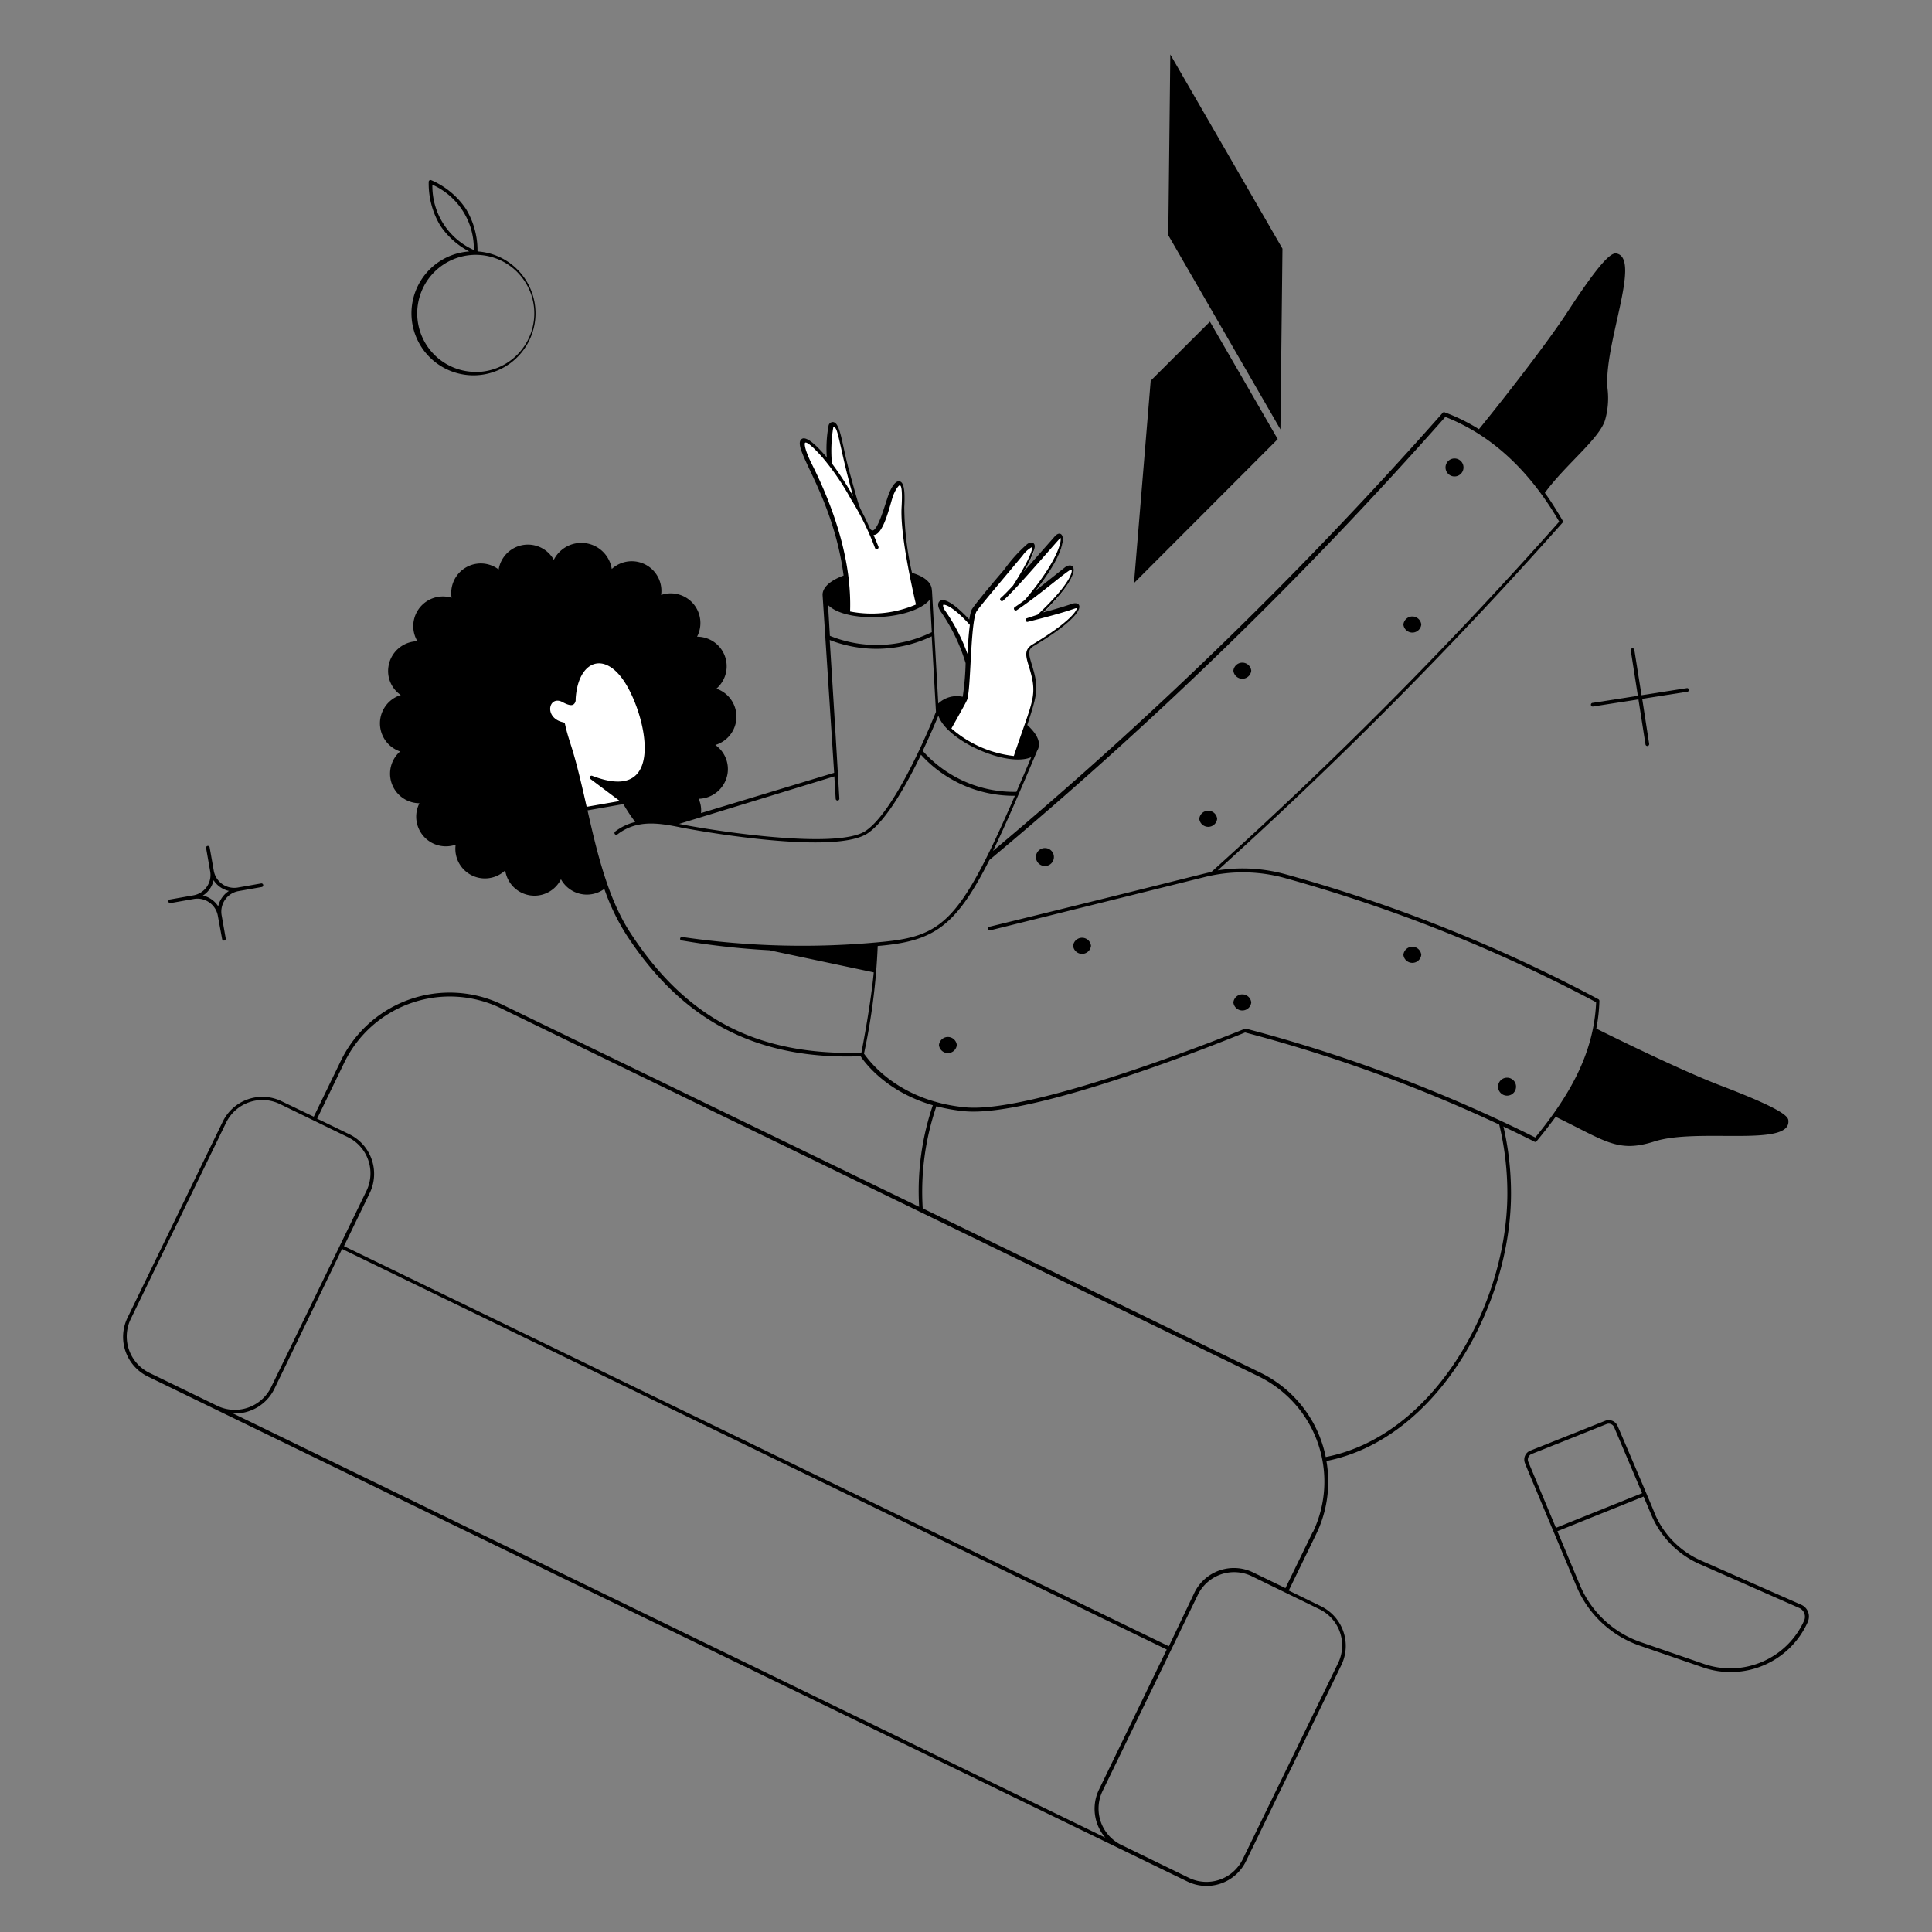 <svg xmlns="http://www.w3.org/2000/svg" viewBox="0 0 400 400" id="Work-From-Home--Streamline-Free-Illustrations" height="400" width="400">
  <rect x="0" y="0" width="400" height="400" fill="#808080" stroke="none"/>
  <desc>
    Work From Home Streamline Illustration: https://streamlinehq.com
  </desc>
  <g>
    <g>
      <path d="M312.84 247.08a62 62 0 0 0 -1.76 -14.66 0.381 0.381 0 0 0 -0.74 0.18 60.4 60.4 0 0 1 1.74 14.48c0 22.92 -15.08 50.2 -37.6 54.58a24.92 24.92 0 0 0 -13.56 -17.48l-69.88 -34a54.84 54.84 0 0 1 2.96 -21.52 0.38 0.38 0 0 0 -0.22 -0.48 0.38 0.38 0 0 0 -0.5 0.22 55.2 55.2 0 0 0 -2.98 21.46L104 208a25.04 25.04 0 0 0 -33.4 11.56l-5.64 11.64 -6.66 -3.2a9.12 9.12 0 0 0 -12.18 4.22l-19.72 40.6A9.12 9.12 0 0 0 30.62 285l215.2 104.54a9.08 9.08 0 0 0 12.16 -4.22l19.74 -40.6a9.12 9.12 0 0 0 -4.22 -12.16l-6.68 -3.26 5.66 -11.64a24.82 24.82 0 0 0 2.14 -15.18c22.88 -4.48 38.22 -32.18 38.22 -55.4Zm-281.9 37.16a8.38 8.38 0 0 1 -3.86 -11.18l19.72 -40.6A8.36 8.36 0 0 1 58 228.6l14 6.82a8.34 8.34 0 0 1 3.86 11.16l-19.72 40.6a8.36 8.36 0 0 1 -11.16 3.88Zm17.32 8.4a9.1 9.1 0 0 0 8.56 -5.12l14 -28.94 170.74 82.94 -14 28.94a9.14 9.14 0 0 0 1.28 10Zm224.9 40.52a8.34 8.34 0 0 1 3.88 11.16l-19.74 40.6a8.34 8.34 0 0 1 -11.16 3.86l-14 -6.82a8.36 8.36 0 0 1 -3.86 -11.16L248 330.2a8.36 8.36 0 0 1 11.18 -3.86Zm-1.36 -16 -5.66 11.64 -6.68 -3.24a9.1 9.1 0 0 0 -12.18 4.2L242 340.84 71.22 258l5.32 -10.98a9.12 9.12 0 0 0 -4.2 -12.18l-6.68 -3.24 5.64 -11.64a24.28 24.28 0 0 1 32.4 -11.22l156.88 76.22a24.24 24.24 0 0 1 11.22 32.3Z" fill="#000000" stroke-width="1"></path>
      <path d="M214 133.62c10 -6 10.36 -8.76 8.38 -8 -3.04 1.02 -5.24 1.6 -7.3 2.12 8.7 -8.26 7.62 -11.02 6 -9.7 -2.88 2.24 -6 4.66 -8.58 6.62 8.8 -10.36 8.12 -14.86 6.62 -13.18 -2.38 2.66 -6.12 7.04 -9.02 10.12 6.34 -10.16 4 -9.82 1.46 -6.74 -2.98 3.62 -9.32 11.04 -9.66 11.8a11.06 11.06 0 0 0 -0.58 2.62c-5.84 -6.42 -7.2 -4.54 -5.84 -2.64a38.2 38.2 0 0 1 5.2 10.8 41.08 41.08 0 0 1 -0.7 7.36c-0.3 0.62 -1.6 3.04 -3.3 6a23.7 23.7 0 0 0 13.6 6c0.78 -2.12 1.48 -4.12 2 -5.86 2.16 -6.54 2.64 -8 1.56 -11.86 -0.88 -2.94 -1.72 -4.36 0.16 -5.46Z" fill="#ffffff" stroke-width="1"></path>
      <path d="M190 125.5s-3.36 -13.64 -2.98 -20.34c0.42 -7.46 -1.6 -4.96 -2.54 -2.42s-2.62 9.68 -4.48 7.04c-0.74 -1.7 -1.38 -2.94 -1.9 -4a122.34 122.34 0 0 1 -4 -14.46c-0.86 -4.3 -1.86 -3.62 -2 -2.94a27.52 27.52 0 0 0 -0.26 7.62c-4.9 -6.2 -7.54 -6.52 -4 0.44 4.64 9.22 8.5 20.16 8 30.44A23.54 23.54 0 0 0 190 125.5Z" fill="#ffffff" stroke-width="1"></path>
      <path d="m122.48 160.96 6.78 5.04 -8 1.42c-2.8 -12.66 -3.46 -12.46 -4.66 -17.42 -4.8 -1.02 -3.3 -6.68 0 -4.88 1.6 0.84 2.18 0.74 2.16 -0.28 0.46 -8.42 6.78 -11.06 11.46 -2.76s7.32 24.7 -7.74 18.88Z" fill="#ffffff" stroke-width="1"></path>
      <path d="M374.3 335.74a2.66 2.66 0 0 0 -1.38 -3.5l-20.68 -9.12a18.54 18.54 0 0 1 -9.66 -9.78c0 -0.22 -8.18 -19.32 -7.68 -18.12a2 2 0 0 0 -2.56 -1.06l-15.52 6.18a2 2 0 0 0 -1.08 2.62c1.08 2.62 -4 -9.46 10.66 25.48a22 22 0 0 0 13.1 12.28l13.02 4.48a17.5 17.5 0 0 0 21.76 -9.38s0.02 -0.04 0.02 -0.08Zm-57.2 -34.7 15.52 -6.2a1.22 1.22 0 0 1 1.58 0.68l5.78 13.62 -17.84 7.18 -5.72 -13.66a1.24 1.24 0 0 1 0.68 -1.62Zm35.68 43.46 -13.04 -4.5a21.18 21.18 0 0 1 -12.64 -11.84l-4.66 -11.14 17.84 -7.18 1.6 3.78a19.32 19.32 0 0 0 10 10.2l20.7 9.12a2 2 0 0 1 0.98 2.52 16.76 16.76 0 0 1 -20.78 9.04Z" fill="#000000" stroke-width="1"></path>
      <path d="M198.1 216.36a1.86 1.86 0 0 1 -3.7 0 1.86 1.86 0 0 1 3.7 0Z" fill="#000000" stroke-width="1"></path>
      <path d="M225.88 195.82a1.86 1.86 0 0 1 -3.7 0 1.86 1.86 0 0 1 3.7 0Z" fill="#000000" stroke-width="1"></path>
      <path d="M259.06 207.54a1.86 1.86 0 0 1 -3.7 0 1.86 1.86 0 0 1 3.7 0Z" fill="#000000" stroke-width="1"></path>
      <path d="M294.26 197.68a1.86 1.86 0 0 1 -3.7 0 1.86 1.86 0 0 1 3.7 0Z" fill="#000000" stroke-width="1"></path>
      <path d="M313.88 224.98a1.86 1.86 0 0 1 -3.72 0 1.86 1.86 0 0 1 3.72 0Z" fill="#000000" stroke-width="1"></path>
      <path d="M218.2 177.44a1.86 1.86 0 0 1 -3.72 0 1.86 1.86 0 0 1 3.72 0Z" fill="#000000" stroke-width="1"></path>
      <path d="M252 169.52a1.86 1.86 0 0 1 -3.7 0 1.86 1.86 0 0 1 3.7 0Z" fill="#000000" stroke-width="1"></path>
      <path d="M259.06 138.86a1.86 1.86 0 0 1 -3.7 0 1.86 1.86 0 0 1 3.7 0Z" fill="#000000" stroke-width="1"></path>
      <path d="M294.26 129.3a1.86 1.86 0 0 1 -3.7 0 1.86 1.86 0 0 1 3.7 0Z" fill="#000000" stroke-width="1"></path>
      <path d="M303 96.78a1.86 1.86 0 0 1 -3.72 0 1.86 1.86 0 0 1 3.72 0Z" fill="#000000" stroke-width="1"></path>
      <path d="m349.18 142.48 -9.32 1.46 -1.48 -9.34a0.38 0.38 0 1 0 -0.74 0.12l1.46 9.34 -9.34 1.46a0.38 0.38 0 1 0 0.12 0.74l9.34 -1.46 1.46 9.34a0.385 0.385 0 0 0 0.76 -0.12l-1.44 -9.34 9.34 -1.46a0.38 0.38 0 1 0 -0.16 -0.74Z" fill="#000000" stroke-width="1"></path>
      <path d="M98.86 52a16.62 16.62 0 0 0 -2.36 -8.7 16.54 16.54 0 0 0 -7.22 -6 0.38 0.38 0 0 0 -0.52 0.32 16.94 16.94 0 0 0 2.38 9.06 16.32 16.32 0 0 0 6 5.38 12.84 12.84 0 1 0 1.78 0Zm-9.34 -13.76a14.5 14.5 0 0 1 8.58 13.52 14.5 14.5 0 0 1 -8.58 -13.5ZM98.5 77a12.12 12.12 0 1 1 12.12 -12.12A12.14 12.14 0 0 1 98.5 77.02Z" fill="#000000" stroke-width="1"></path>
      <path d="M370.26 232c0 -0.96 -1.82 -2.58 -14 -7.24 -7.06 -2.68 -19.38 -8.62 -25.76 -11.8a35.5 35.5 0 0 0 0.64 -5.74 0.42 0.42 0 0 0 -0.2 -0.34 317.3 317.3 0 0 0 -64.6 -25.82 33.48 33.48 0 0 0 -14.22 -0.86 915.86 915.86 0 0 0 71.4 -72 0.4 0.4 0 0 0 0 -0.44c-1.18 -2 -2.4 -4 -3.68 -5.72 4.28 -5.86 11.3 -11.18 12.48 -15.1a16.46 16.46 0 0 0 0.5 -6.48c-0.86 -9.12 7.24 -27.32 1.7 -28 -0.96 0 -2.92 1.26 -10 12.14 -3.62 5.58 -12 16.5 -18.32 24.26a38.12 38.12 0 0 0 -7.02 -3.46 0.38 0.38 0 0 0 -0.42 0 868.94 868.94 0 0 1 -93.18 90.78c2.56 -5.26 5.46 -12 9.1 -20.62 0 -0.2 1.8 -2 -2 -5.46 2.22 -6.76 2.4 -7.74 0.92 -12.58 -0.68 -2.26 -0.84 -3 0.4 -3.76 11.86 -7.08 10 -9.42 8 -8.76 -2.4 0.8 -4.28 1.34 -6 1.78 8.9 -8.68 6.3 -10.72 4.46 -9.3l-6 4.76c7.82 -10 5.66 -13.04 4 -11.28l-6.5 7.38a21.14 21.14 0 0 0 2.2 -4.66c0.34 -1.34 -0.54 -1.66 -1.46 -1.06a30.58 30.58 0 0 0 -4.8 5.32c-4 4.66 -6.48 7.76 -6.74 8.32a10 10 0 0 0 -0.48 2c-3.02 -3.22 -5.18 -4.56 -6.12 -3.8 -0.5 0.42 -0.42 1.3 0.24 2.2a37.76 37.76 0 0 1 5.12 10.64 54.86 54.86 0 0 1 -0.6 6.96 5.58 5.58 0 0 0 -5.06 1.4l-1.3 -23.3c-0.12 -0.2 0.4 -2.4 -4.14 -3.76a62.92 62.92 0 0 1 -1.6 -13.6c0.26 -4.5 -0.4 -5.22 -0.98 -5.34 -1.06 -0.22 -2 2 -2.28 2.76 -0.72 2 -2.12 7.22 -3.28 7.4 -0.22 0 -0.42 -0.18 -0.56 -0.38 -2.74 -6.22 -1.42 -1.48 -4.36 -12.16 -1.5 -5.5 -1.76 -9.88 -3.36 -9.9a0.92 0.92 0 0 0 -0.86 0.78 26 26 0 0 0 -0.36 6.54c-1.02 -1.2 -4 -4.64 -5.18 -3.82 -2.42 1.64 6.42 11.3 8.66 28.28 -4.82 1.8 -4.34 4 -4.34 4.22L172.7 160l-27.56 8.34a5.7 5.7 0 0 0 -0.5 -2.96 6.18 6.18 0 0 0 6 -5.28 6.1 6.1 0 0 0 -2.54 -5.86 6.12 6.12 0 0 0 0.22 -11.66 6.12 6.12 0 0 0 -4 -10.76 6.14 6.14 0 0 0 -7.44 -8.64 6.14 6.14 0 0 0 -10.22 -5.38 6.38 6.38 0 0 0 -12 -1.9 6.14 6.14 0 0 0 -11.42 2 6.12 6.12 0 0 0 -9.74 5.86 6.14 6.14 0 0 0 -7.08 9 6.16 6.16 0 0 0 -6 5.28 6 6 0 0 0 2.56 5.86 6.14 6.14 0 0 0 -0.14 11.68 6.12 6.12 0 0 0 4 10.72 6.14 6.14 0 0 0 7.5 8.58 6.12 6.12 0 0 0 10.26 5.32 6.12 6.12 0 0 0 11.54 1.84 6.12 6.12 0 0 0 8.98 2 45 45 0 0 0 4.54 9.46c11.3 17.36 26.44 26 48.52 25.18 1.14 1.74 7.38 10 21.46 11.38 14.64 1.4 55.16 -15.06 58.14 -16.3a310 310 0 0 1 59.86 22.58 0.34 0.34 0 0 0 0.44 0c1.34 -1.62 2.68 -3.32 4 -5.12 10.32 5 12.82 7.52 20.4 5.12 8.9 -2.9 28.34 1.26 27.78 -4.34Zm-174.6 -105.6c-0.42 -0.6 -0.46 -1.08 -0.36 -1.18s1.76 0 5.5 4.16c-0.24 1.72 -0.38 3.88 -0.5 6a37.58 37.58 0 0 0 -4.64 -8.98Zm4.68 18c0.68 -2.82 0.6 -15.04 1.78 -17.7 0.3 -0.68 7.08 -8.64 9.62 -11.72a5.8 5.8 0 0 1 2 -1.76c0 0.32 -0.16 2 -4 8 -0.98 1.06 -1.88 2 -2.56 2.58 -0.36 0.34 0.14 0.9 0.5 0.56 2.74 -2.46 8.48 -9.24 11.66 -12.78 0.12 -0.14 0.2 -0.2 0.2 -0.24 0.34 0.58 -0.54 4.86 -7.36 12.88 -0.74 0.56 -1.46 1.06 -2.14 1.52a0.38 0.38 0 0 0 0.42 0.62c5.04 -3.36 11.12 -8.78 11.38 -8.42s-0.18 2.9 -7.02 9.32l-2.22 0.74a0.381 0.381 0 0 0 0.18 0.74c9.42 -2.36 9.64 -2.86 10.14 -2.82 0.12 0.34 -1.18 2.74 -9.14 7.5 -1.82 1.08 -1.4 2.48 -0.74 4.62 1.88 6.14 0.8 6.66 -3.14 18.48a23.58 23.58 0 0 1 -12.92 -5.7c3.42 -6.08 3.26 -5.88 3.36 -6.32Zm13.22 12.24c-1.1 2.62 -2.14 5.04 -3.12 7.3a25.22 25.22 0 0 1 -19.4 -8.48c1.38 -2.92 2.52 -5.56 3.24 -7.3 1.72 5.22 14.3 10.82 19.28 8.58ZM172.52 88.5c0 -0.4 0.34 0 0.54 0.26 0.66 1.24 1.32 6.14 3.58 14a61.2 61.2 0 0 0 -4.4 -6.8 28.94 28.94 0 0 1 0.28 -7.46Zm-4.34 7.78c-1.68 -3.32 -1.64 -4.46 -1.5 -4.6s0.72 -0.22 3.6 3.02a52.2 52.2 0 0 1 5.84 8.54 56.34 56.34 0 0 1 5.06 10.26 0.38 0.38 0 0 0 0.7 -0.28c-0.36 -0.92 -0.7 -1.72 -1.02 -2.46 2 0 3.28 -5.74 4 -8 0.56 -1.5 1.22 -2.28 1.42 -2.28s0.62 0.3 0.38 4.56c-0.28 5.24 1.82 15.08 2.98 20.12A23.32 23.32 0 0 1 176 126.6c0.36 -10.28 -3.2 -21.08 -7.82 -30.32Zm3.26 28.98c3.86 3.9 17.7 3.12 21.1 -1.16l0.38 6.78a25.82 25.82 0 0 1 -21.1 0.76Zm1.3 35.48 0.28 4.62a0.38 0.38 0 0 0 0.76 0c-0.7 -12 -1.2 -20.32 -2 -32.86a26.58 26.58 0 0 0 21.12 -0.76l0.88 15.64c-1.92 4.82 -8.7 20.62 -14.52 24.62s-31.62 0 -38.66 -1.42Zm-55.78 -10.9a0.38 0.38 0 0 0 -0.3 -0.28c-4.18 -0.9 -3.06 -5.72 -0.2 -4.2 1.16 0.62 1.82 0.76 2.26 0.5a1.18 1.18 0 0 0 0.46 -1.08c0.44 -8.16 6.32 -10.46 10.74 -2.58 2.9 5.16 5.22 14.3 2 18 -1.74 2 -4.86 2.14 -9.32 0.42a0.38 0.38 0 0 0 -0.38 0.64l6.1 4.58 -6.86 1.2c-2.98 -13.4 -3.46 -12.54 -4.5 -17.2Zm13.5 43.22c-4.64 -7.14 -6.9 -16.78 -8.82 -25.28l7.42 -1.3a33.62 33.62 0 0 0 2.46 3.7 11.12 11.12 0 0 0 -4.18 2 0.38 0.38 0 0 0 0.46 0.6c4 -3.1 8.44 -2.46 13.36 -1.42 7.42 1.4 32.28 5.42 38.52 1.14 3.8 -2.6 8 -10 11 -16.24a26 26 0 0 0 19.44 8.5c-11.44 26.32 -14.98 29.12 -28 30.3a170.84 170.84 0 0 1 -40.84 -1.06 0.38 0.38 0 1 0 0 0.74 158.66 158.66 0 0 0 18 2l21.62 4.58c-0.62 6.56 -2.24 14.96 -2.56 16.64 -20.96 0.58 -35.94 -6.54 -47.88 -24.9Zm187.4 42.44A311.66 311.66 0 0 0 258 212.98a0.5 0.5 0 0 0 -0.24 0c-0.44 0.18 -43.24 17.66 -57.9 16.28 -14 -1.34 -20 -9.76 -20.98 -11.12a130.86 130.86 0 0 0 2.84 -22.28c11.34 -0.98 16 -3.68 23.12 -17.8a868.4 868.4 0 0 0 94.4 -91.74c9.36 3.68 17.3 10.86 23.58 21.68a911.08 911.08 0 0 1 -72 72.52c-1.2 0.24 -11.44 2.9 -46 11.36a0.381 0.381 0 0 0 0.18 0.74l44.44 -11.04a32.62 32.62 0 0 1 16.76 0.26 317.64 317.64 0 0 1 64.26 25.66c-0.46 10.84 -5.78 19.64 -12.6 28Z" fill="#000000" stroke-width="1"></path>
      <path d="m54.1 182.9 -4.88 0.86a4.3 4.3 0 0 1 -4.96 -3.48l-0.86 -4.88a0.38 0.38 0 0 0 -0.74 0.14l0.86 4.88a4.28 4.28 0 0 1 -3.52 4.96l-4.88 0.86a0.38 0.38 0 0 0 0.14 0.74l4.88 -0.86a4.3 4.3 0 0 1 4.96 3.48l0.9 4.88a0.38 0.38 0 0 0 0.74 -0.14l-0.86 -4.88a4.32 4.32 0 0 1 3.48 -4.96l4.88 -0.86a0.38 0.38 0 0 0 -0.14 -0.74Zm-8.92 4.74a5.08 5.08 0 0 0 -3.18 -2.22 5.02 5.02 0 0 0 2.22 -3.18 5.08 5.08 0 0 0 3.18 2.22 5.08 5.08 0 0 0 -2.22 3.18Z" fill="#000000" stroke-width="1"></path>
      <path d="m242.3 11.28 -0.42 37.42 23.22 40.2 0.42 -37.42 -23.22 -40.2z" fill="#000000" stroke-width="1"></path>
      <path d="m238.24 78.82 -3.46 41.9 29.76 -29.8L250.5 66.6l-12.26 12.22z" fill="#000000" stroke-width="1"></path>
    </g>
  </g>
</svg>